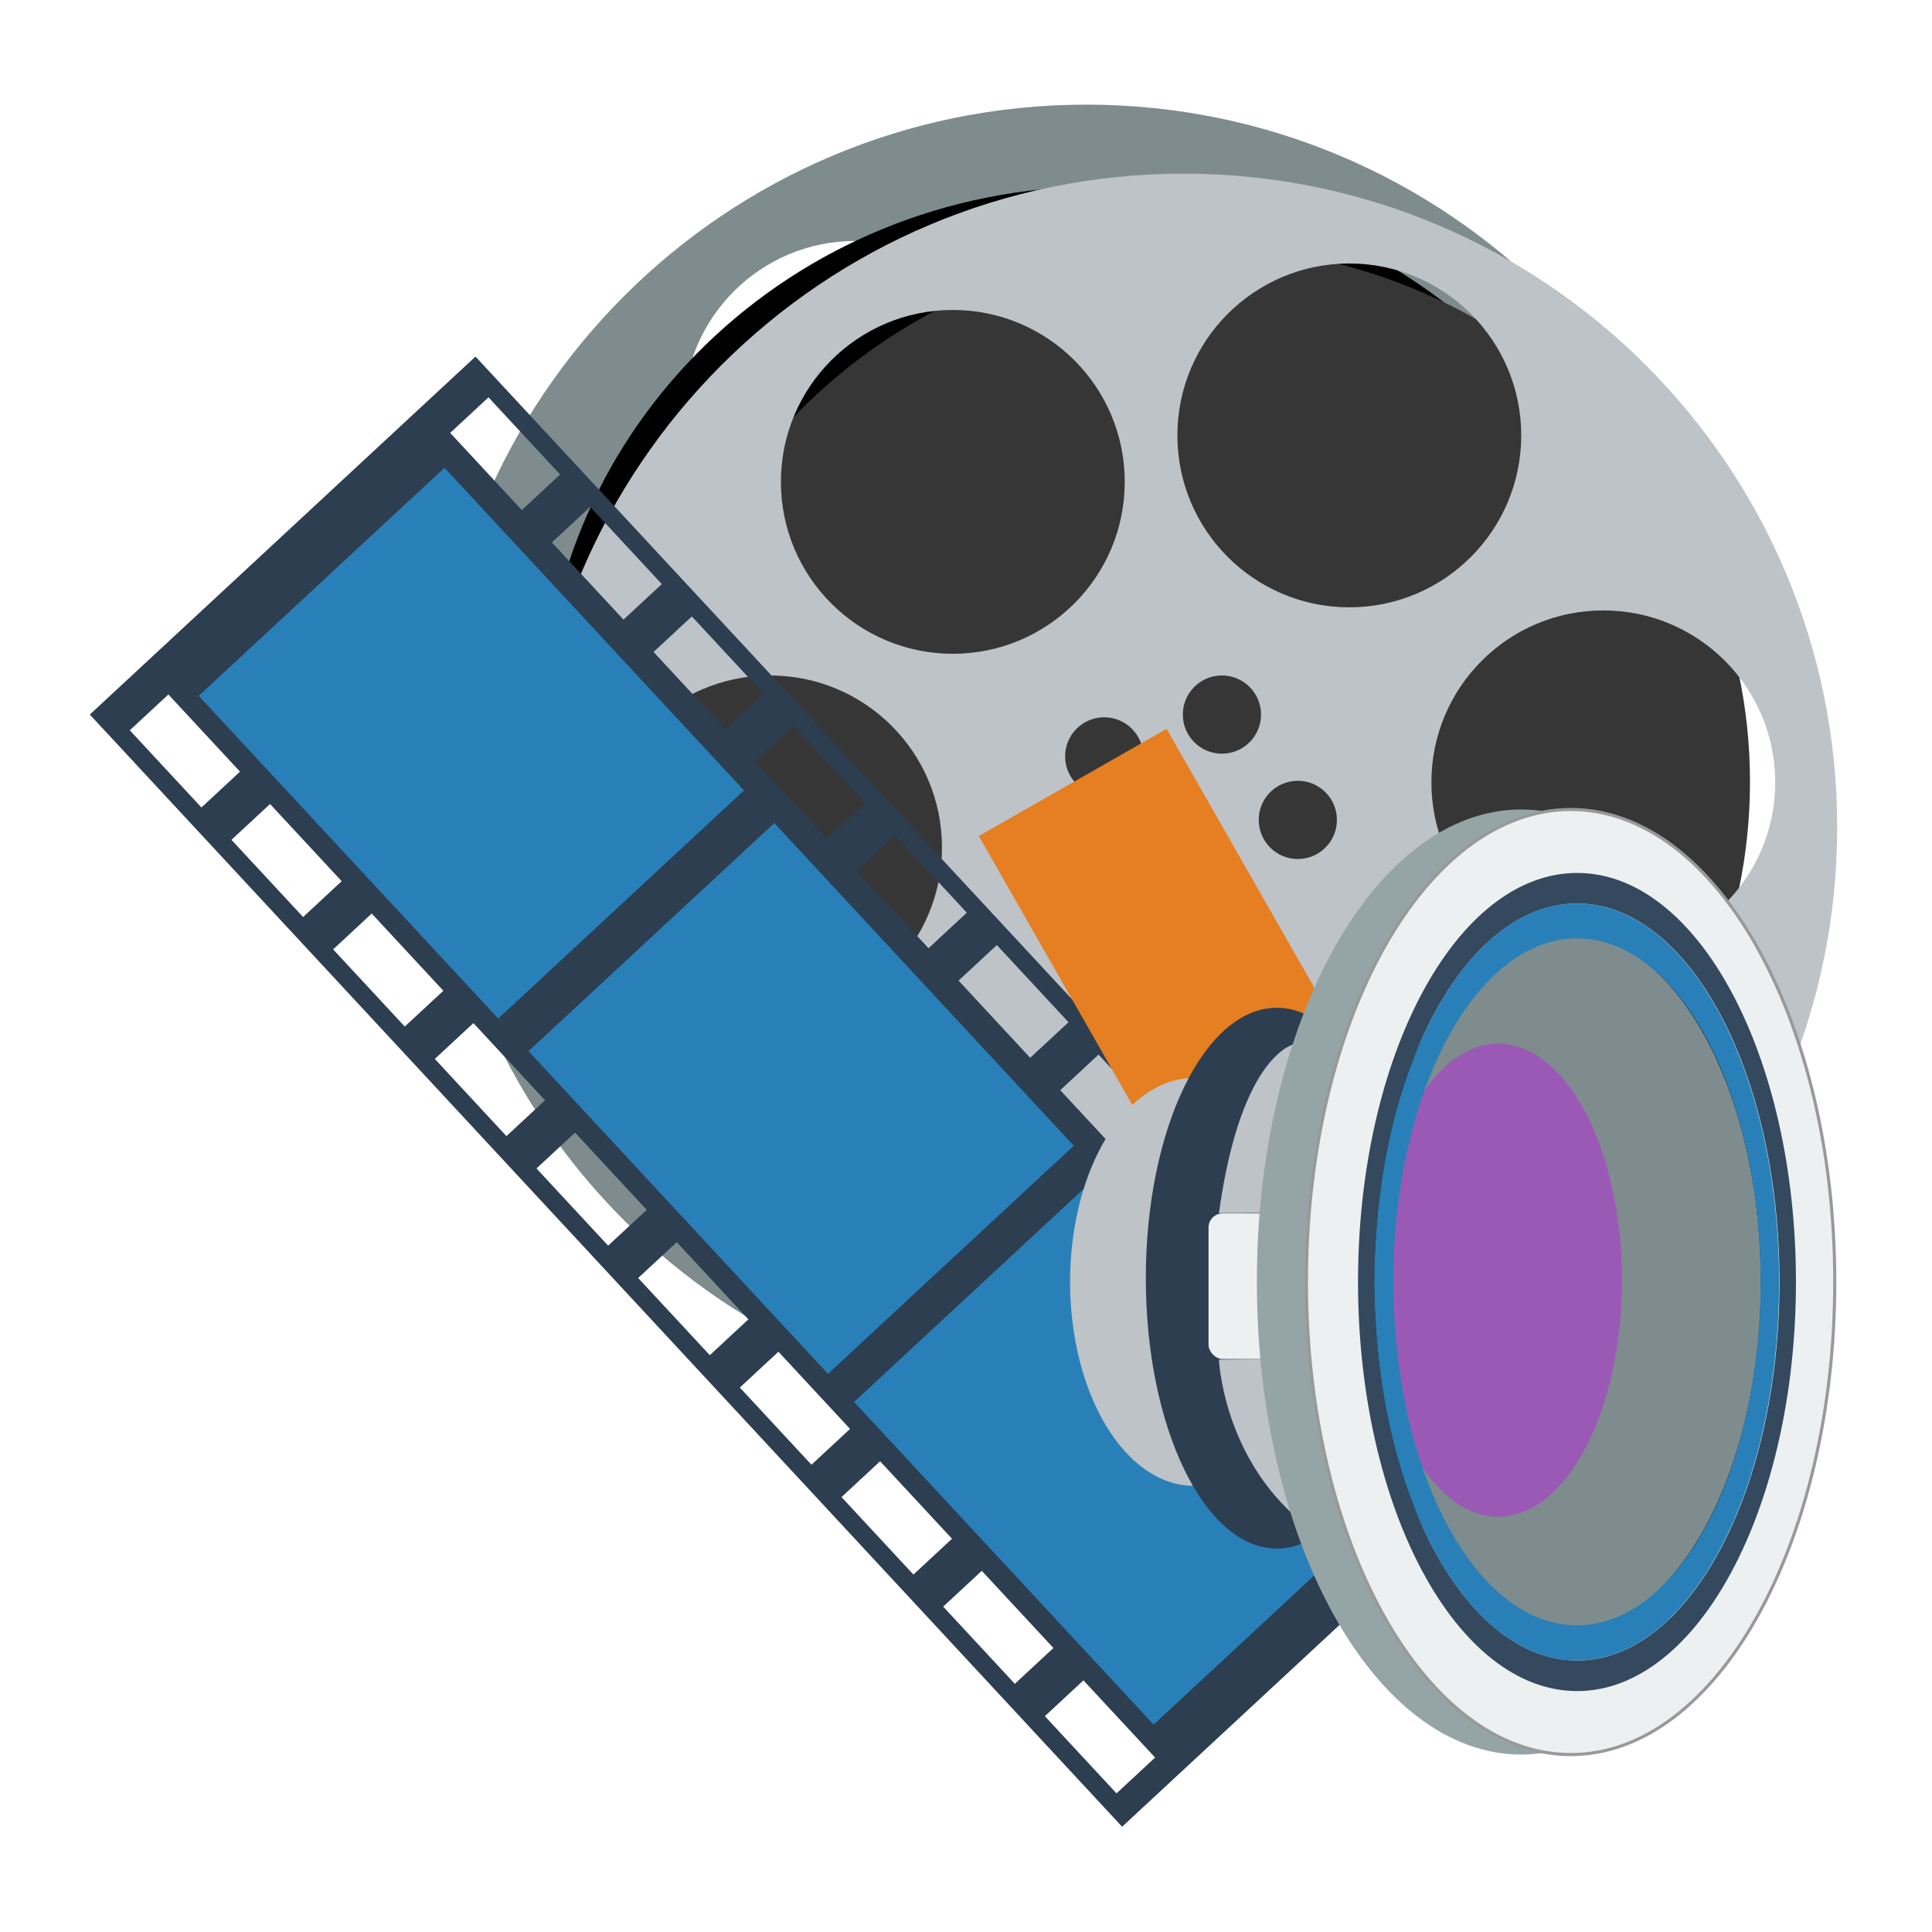 <?xml version="1.0" encoding="UTF-8" standalone="no"?>
<!-- Created with Inkscape (http://www.inkscape.org/) -->

<svg
   xmlns:dc="http://purl.org/dc/elements/1.1/"
   xmlns:cc="http://creativecommons.org/ns#"
   xmlns:rdf="http://www.w3.org/1999/02/22-rdf-syntax-ns#"
   xmlns:svg="http://www.w3.org/2000/svg"
   xmlns="http://www.w3.org/2000/svg"
   xmlns:sodipodi="http://sodipodi.sourceforge.net/DTD/sodipodi-0.dtd"
   xmlns:inkscape="http://www.inkscape.org/namespaces/inkscape"
   width="48"
   height="48"
   id="svg4372"
   version="1.1"
   inkscape:version="0.48.4 r9939"
   sodipodi:docname="smplayer.svg">
  <defs
     id="defs4374" />
  <sodipodi:namedview
     id="base"
     pagecolor="#ffffff"
     bordercolor="#666666"
     borderopacity="1.0"
     inkscape:pageopacity="0.0"
     inkscape:pageshadow="2"
     inkscape:zoom="4.4920345"
     inkscape:cx="48.000114"
     inkscape:cy="11.635108"
     inkscape:document-units="px"
     inkscape:current-layer="svg4372"
     showgrid="false"
     showguides="true"
     fit-margin-top="0"
     fit-margin-left="0"
     fit-margin-right="0"
     fit-margin-bottom="0"
     inkscape:window-width="1008"
     inkscape:window-height="640"
     inkscape:window-x="109"
     inkscape:window-y="139"
     inkscape:window-maximized="0" />
  <g
     inkscape:label="Layer 1"
     inkscape:groupmode="layer"
     id="layer1"
     transform="matrix(0.965,0,0,0.965,-261.693,-350.735)">
    <g
       transform="matrix(0.319,0,0,0.319,282.198,368.246)"
       style="display:inline"
       id="g7692">
      <g
         transform="translate(40.643,0.429)"
         id="g4858-4"
         style="display:inline">
        <path
           inkscape:connector-curvature="0"
           id="path4749-5"
           d="m 12.5,-7 c -29.133,0 -52.75,23.617 -52.75,52.75 0,29.133 23.617,52.75 52.75,52.75 29.133,0 52.75,-23.617 52.75,-52.75 C 65.25,16.617 41.633,-7 12.5,-7 z M 25.875,0.25 C 33.538,0.25 39.75,6.462 39.75,14.125 39.75,21.788 33.538,28 25.875,28 18.212,28 12,21.788 12,14.125 12,6.462 18.212,0.25 25.875,0.25 z M -6.125,4 C 1.538,4 7.75,10.212 7.75,17.875 7.75,25.538 1.538,31.75 -6.125,31.75 -13.788,31.75 -20,25.538 -20,17.875 -20,10.212 -13.788,4 -6.125,4 z m 52.5,24.25 c 7.663,0 13.875,6.212 13.875,13.875 C 60.25,49.788 54.038,56 46.375,56 38.712,56 32.5,49.788 32.5,42.125 32.5,34.462 38.712,28.25 46.375,28.25 z m -67.25,5.25 c 7.663,0 13.875,6.212 13.875,13.875 0,7.663 -6.212,13.875 -13.875,13.875 -7.663,0 -13.875,-6.212 -13.875,-13.875 0,-7.663 6.212,-13.875 13.875,-13.875 z m 36.469,0 c 1.743,0 3.156,1.413 3.156,3.156 0,1.743 -1.413,3.156 -3.156,3.156 -1.743,0 -3.156,-1.413 -3.156,-3.156 0,-1.743 1.413,-3.156 3.156,-3.156 z m -9.5,3.375 c 1.743,0 3.156,1.413 3.156,3.156 0,1.743 -1.413,3.156 -3.156,3.156 -1.743,0 -3.156,-1.413 -3.156,-3.156 0,-1.743 1.413,-3.156 3.156,-3.156 z M 21.719,42 c 1.743,0 3.156,1.413 3.156,3.156 0,1.743 -1.413,3.156 -3.156,3.156 -1.743,0 -3.156,-1.413 -3.156,-3.156 C 18.562,43.413 19.976,42 21.719,42 z"
           style="color:#000000;fill:#7f8c8d;fill-opacity:1;fill-rule:nonzero;stroke:none;stroke-width:5;marker:none;visibility:visible;display:inline;overflow:visible;enable-background:accumulate" />
      </g>
      <path
         sodipodi:type="arc"
         style="color:#000000;fill:#000000;fill-opacity:1;fill-rule:nonzero;stroke:none;stroke-width:0.1;marker:none;visibility:visible;display:inline;overflow:visible;enable-background:accumulate"
         id="path4747-6"
         sodipodi:cx="64.220711"
         sodipodi:cy="8.1923895"
         sodipodi:rx="41.920361"
         sodipodi:ry="41.920361"
         d="m 106.141,8.192 c 0,23.152 -18.768,41.92 -41.92,41.92 -23.152,0 -41.92,-18.768 -41.92,-41.92 0,-23.152 18.768,-41.92 41.92,-41.92 23.152,0 41.92,18.768 41.92,41.92 z"
         transform="matrix(1.072,0,0,1.04,-14.636,35.113)" />
      <path
         transform="matrix(1.063,0,0,1.031,-6.115,39.636)"
         d="m 106.141,8.192 c 0,23.152 -18.768,41.92 -41.92,41.92 -23.152,0 -41.92,-18.768 -41.92,-41.92 0,-23.152 18.768,-41.92 41.92,-41.92 23.152,0 41.92,18.768 41.92,41.92 z"
         sodipodi:ry="41.920361"
         sodipodi:rx="41.920361"
         sodipodi:cy="8.1923895"
         sodipodi:cx="64.220711"
         id="path4741-3"
         style="color:#000000;fill:#363636;fill-opacity:1;fill-rule:nonzero;stroke:none;stroke-width:0.1;marker:none;visibility:visible;display:inline;overflow:visible;enable-background:accumulate"
         sodipodi:type="arc" />
      <path
         inkscape:connector-curvature="0"
         id="path3526-4"
         d="M 61,-1 C 31.867,-1 8.25,22.617 8.25,51.75 8.25,80.883 31.867,104.5 61,104.5 90.133,104.5 113.75,80.883 113.75,51.75 113.75,22.617 90.133,-1 61,-1 z M 74.375,6.25 c 7.663,0 13.875,6.212 13.875,13.875 0,7.663 -6.212,13.875 -13.875,13.875 -7.663,0 -13.875,-6.212 -13.875,-13.875 0,-7.663 6.212,-13.875 13.875,-13.875 z m -32,3.75 c 7.663,0 13.875,6.212 13.875,13.875 0,7.663 -6.212,13.875 -13.875,13.875 -7.663,0 -13.875,-6.212 -13.875,-13.875 0,-7.663 6.212,-13.875 13.875,-13.875 z m 52.5,24.25 c 7.663,0 13.875,6.212 13.875,13.875 0,7.663 -6.212,13.875 -13.875,13.875 -7.663,0 -13.875,-6.212 -13.875,-13.875 0,-7.663 6.212,-13.875 13.875,-13.875 z m -67.25,5.25 c 7.663,0 13.875,6.212 13.875,13.875 0,7.663 -6.212,13.875 -13.875,13.875 -7.663,0 -13.875,-6.212 -13.875,-13.875 0,-7.663 6.212,-13.875 13.875,-13.875 z m 36.469,0 c 1.743,0 3.156,1.413 3.156,3.156 0,1.743 -1.413,3.156 -3.156,3.156 -1.743,0 -3.156,-1.413 -3.156,-3.156 0,-1.743 1.413,-3.156 3.156,-3.156 z m -9.5,3.375 c 1.743,0 3.156,1.413 3.156,3.156 0,1.743 -1.413,3.156 -3.156,3.156 -1.743,0 -3.156,-1.413 -3.156,-3.156 0,-1.743 1.413,-3.156 3.156,-3.156 z m 15.625,5.125 c 1.743,0 3.156,1.413 3.156,3.156 0,1.743 -1.413,3.156 -3.156,3.156 -1.743,0 -3.156,-1.413 -3.156,-3.156 0,-1.743 1.413,-3.156 3.156,-3.156 z"
         style="color:#000000;fill:#bdc3c7;fill-opacity:1;fill-rule:nonzero;stroke:none;stroke-width:5;marker:none;visibility:visible;display:inline;overflow:visible;enable-background:accumulate" />
      <g
         transform="translate(60,-2.925885e-6)"
         id="g6846-6"
         style="display:inline">
        <path
           style="color:#000000;fill:#2980b9;fill-opacity:1;fill-rule:nonzero;stroke:none;stroke-width:1;marker:none;visibility:visible;display:inline;overflow:visible;filter:url(#filter6834-3);enable-background:accumulate"
           d="M -59.234,21.163 -81.729,39.455 -0.553,126.467 20.123,105.593 z"
           id="path4327-3"
           inkscape:connector-curvature="0"
           sodipodi:nodetypes="ccccc" />
        <path
           style="color:#000000;fill:#2c3e50;fill-opacity:1;fill-rule:nonzero;stroke:none;stroke-width:5;marker:none;visibility:visible;display:inline;overflow:visible"
           d="M -87.276,42.654 -3.962,132.416 27.165,103.525 -56.149,13.763 -87.276,42.654 z m 3.225,1.27 3.115,-2.891 5.782,6.23 -3.115,2.891 -5.782,-6.23 z m 25.859,-24.002 3.092,-2.87 5.782,6.23 -3.092,2.87 -5.782,-6.23 z m -20.294,21.224 19.835,-18.41 24.172,26.042 -19.835,18.41 -24.172,-26.042 z m 2.641,11.619 3.115,-2.891 5.782,6.23 -3.115,2.891 -5.782,-6.23 z m 25.859,-24.002 3.092,-2.87 5.782,6.23 -3.092,2.87 -5.782,-6.23 z m -17.653,32.843 3.115,-2.891 5.782,6.23 -3.115,2.891 -5.782,-6.23 z m 25.859,-24.002 3.092,-2.87 5.782,6.23 -3.092,2.87 -5.782,-6.23 z m -17.653,32.843 3.115,-2.891 5.782,6.23 -3.115,2.891 -5.782,-6.23 z m 25.859,-24.002 3.092,-2.87 5.782,6.23 -3.092,2.87 -5.782,-6.23 z M -51.869,69.822 -32.034,51.412 -7.863,77.454 -27.698,95.864 -51.869,69.822 z m 0.642,9.466 3.115,-2.891 5.782,6.23 -3.115,2.891 -5.782,-6.23 z m 25.859,-24.002 3.092,-2.87 5.782,6.23 -3.092,2.87 -5.782,-6.23 z m -17.653,32.843 3.115,-2.891 5.782,6.23 -3.115,2.891 -5.782,-6.23 z m 25.859,-24.002 3.092,-2.87 5.782,6.23 -3.092,2.87 -5.782,-6.23 z m -17.653,32.843 3.115,-2.891 5.782,6.23 -3.115,2.891 -5.782,-6.23 z M -8.956,72.969 -5.864,70.099 -0.081,76.329 -3.173,79.199 -8.956,72.969 z M -25.593,98.132 -5.758,79.722 18.414,105.764 -1.421,124.174 -25.593,98.132 z m -1.016,7.679 3.115,-2.891 5.804,6.253 -3.115,2.891 -5.804,-6.253 z m 25.859,-24.002 3.092,-2.87 5.804,6.253 -3.092,2.87 -5.804,-6.253 z m -17.653,32.843 3.115,-2.891 5.782,6.23 -3.115,2.891 -5.782,-6.23 z m 25.859,-24.002 3.092,-2.87 5.782,6.23 -3.092,2.87 -5.782,-6.23 z m -17.653,32.843 3.115,-2.891 5.782,6.23 -3.115,2.891 -5.782,-6.23 z m 25.859,-24.002 3.092,-2.87 5.782,6.23 -3.092,2.87 -5.782,-6.23 z"
           id="rect3549-5"
           inkscape:connector-curvature="0"
           inkscape:transform-center-x="26.093797"
           inkscape:transform-center-y="-59.32673" />
      </g>
      <rect
         transform="matrix(0.869,-0.496,0.496,0.869,0,0)"
         inkscape:transform-center-y="7.8939668"
         inkscape:transform-center-x="-14.541519"
         y="67.567"
         x="12.613"
         height="28.125"
         width="17.438"
         id="rect4331-6"
         style="color:#000000;fill:#e67e22;fill-opacity:1;fill-rule:nonzero;stroke:none;stroke-width:5;marker:none;visibility:visible;display:inline;overflow:visible;enable-background:accumulate" />
      <g
         transform="translate(39.958,1.625)"
         style="opacity:0.415;color:#000000;fill:#000000;fill-opacity:1;fill-rule:nonzero;stroke:none;stroke-width:0.221;marker:none;visibility:visible;display:inline;overflow:visible;filter:url(#filter6417-8-2);enable-background:accumulate"
         id="g6429-2" />
      <path
         sodipodi:type="arc"
         style="color:#000000;fill:#bdc3c7;fill-opacity:1;fill-rule:nonzero;stroke:none;stroke-width:0.256;marker:none;visibility:visible;display:inline;overflow:visible;enable-background:accumulate"
         id="path4556-4"
         sodipodi:cx="93.69165"
         sodipodi:cy="88.221825"
         sodipodi:rx="11.578874"
         sodipodi:ry="19.091883"
         d="m 105.271,88.222 c 0,10.544 -5.184,19.092 -11.579,19.092 -6.395,0 -11.579,-8.548 -11.579,-19.092 0,-10.544 5.184,-19.092 11.579,-19.092 6.395,0 11.579,8.548 11.579,19.092 z"
         transform="matrix(0.862,0,0,0.862,-18.943,12.397)" />
      <path
         transform="matrix(0.913,0,0,1.143,-17.018,-12.696)"
         d="m 105.271,88.222 c 0,10.544 -5.184,19.092 -11.579,19.092 -6.395,0 -11.579,-8.548 -11.579,-19.092 0,-10.544 5.184,-19.092 11.579,-19.092 6.395,0 11.579,8.548 11.579,19.092 z"
         sodipodi:ry="19.091883"
         sodipodi:rx="11.578874"
         sodipodi:cy="88.221825"
         sodipodi:cx="93.69165"
         id="path4495-2"
         style="color:#000000;fill:#2c3e50;fill-opacity:1;fill-rule:nonzero;stroke:none;stroke-width:0.256;marker:none;visibility:visible;display:inline;overflow:visible;enable-background:accumulate"
         sodipodi:type="arc" />
      <g
         style="opacity:0.572;fill:#000000;display:inline"
         id="g4690-3"
         transform="translate(2.8808586e-8,-2.925885e-6)" />
      <g
         id="g6469-9"
         style="display:inline"
         transform="translate(2.8808586e-8,-2.925885e-6)">
        <path
           style="color:#000000;fill:#bdc3c7;fill-opacity:1;fill-rule:nonzero;stroke:none;stroke-width:1px;marker:none;visibility:visible;display:inline;overflow:visible;filter:url(#filter6246-6);enable-background:accumulate"
           d="m 63.852,94.715 c 0,0 0.3,7.302 6.008,12.516 L 67.897,94.668 z"
           id="path6154-2"
           inkscape:connector-curvature="0"
           sodipodi:nodetypes="cccc" />
        <path
           style="color:#000000;fill:#bdc3c7;fill-opacity:1;fill-rule:nonzero;stroke:none;stroke-width:1px;marker:none;visibility:visible;display:inline;overflow:visible;filter:url(#filter6262-5);enable-background:accumulate"
           d="m 70.015,69.228 -1.558,13.649 -4.604,0.012 c 1.796,-13.004 6.162,-13.661 6.162,-13.661 z"
           id="path6152-9"
           inkscape:connector-curvature="0"
           sodipodi:nodetypes="cccc" />
      </g>
      <rect
         ry="1.149"
         y="82.913"
         x="63.013"
         height="11.754"
         width="5.187"
         id="rect6150-4"
         style="color:#000000;fill:#ecf0f1;fill-opacity:1;fill-rule:nonzero;stroke:none;stroke-width:0.1;marker:none;visibility:visible;display:inline;overflow:visible;enable-background:accumulate" />
      <path
         inkscape:connector-curvature="0"
         id="path6106-6"
         d="m 88.253,50.316 c -11.774,0 -21.339,17.053 -21.339,38.118 0,21.064 9.565,38.157 21.339,38.157 11.774,0 21.302,-17.092 21.302,-38.157 0,-21.064 -9.528,-38.118 -21.302,-38.118 z"
         style="color:#000000;fill:#95a5a6;fill-opacity:1;fill-rule:nonzero;stroke:none;stroke-width:0.25;marker:none;visibility:visible;display:inline;overflow:visible;enable-background:accumulate"
         sodipodi:nodetypes="sssss" />
      <path
         sodipodi:nodetypes="sssss"
         style="color:#000000;fill:#ecf0f1;fill-opacity:1;fill-rule:nonzero;stroke:#999999;stroke-width:0.25;marker:none;visibility:visible;display:inline;overflow:visible;enable-background:accumulate"
         d="m 92.253,50.316 c -11.774,0 -21.339,17.053 -21.339,38.118 0,21.064 9.565,38.157 21.339,38.157 11.774,0 21.302,-17.092 21.302,-38.157 0,-21.064 -9.528,-38.118 -21.302,-38.118 z"
         id="path6075-4"
         inkscape:connector-curvature="0" />
      <path
         transform="matrix(0.964,0,0,1.097,7.066,-8.04)"
         d="m 104.652,87.957 c 0,14.352 -7.341,25.986 -16.396,25.986 -9.055,0 -16.396,-11.634 -16.396,-25.986 0,-14.352 7.341,-25.986 16.396,-25.986 9.055,0 16.396,11.634 16.396,25.986 z"
         sodipodi:ry="25.986174"
         sodipodi:rx="16.396038"
         sodipodi:cy="87.956657"
         sodipodi:cx="88.255768"
         id="path6004-3"
         style="color:#000000;fill:#7f8c8d;fill-opacity:1;fill-rule:nonzero;stroke:#000000;stroke-width:0.75;marker:none;visibility:visible;display:inline;overflow:visible;filter:url(#filter6353-9);enable-background:accumulate"
         sodipodi:type="arc" />
      <g
         transform="translate(40,-2.925885e-6)"
         id="g5977-0"
         style="display:inline">
        <path
           sodipodi:type="arc"
           style="color:#000000;fill:#9b59b6;fill-opacity:1;fill-rule:nonzero;stroke:none;stroke-width:0.75;marker:none;visibility:visible;display:inline;overflow:visible;enable-background:accumulate"
           id="path5919-8"
           sodipodi:cx="93.69165"
           sodipodi:cy="88.221825"
           sodipodi:rx="11.578874"
           sodipodi:ry="19.091883"
           d="m 105.271,88.222 c 0,10.544 -5.184,19.092 -11.579,19.092 -6.395,0 -11.579,-8.548 -11.579,-19.092 0,-10.544 5.184,-19.092 11.579,-19.092 6.395,0 11.579,8.548 11.579,19.092 z"
           transform="matrix(0.863,0,0,1,-34.463,0.088)" />
      </g>
      <path
         inkscape:connector-curvature="0"
         id="path6041-5"
         d="m 92.764,55.437 c -9.753,0 -17.686,14.769 -17.686,33 0,18.231 7.933,33.031 17.686,33.031 9.753,0 17.658,-14.8 17.658,-33.031 0,-18.231 -7.905,-33 -17.658,-33 z m 0,2.469 c 9.026,0 16.33,13.659 16.33,30.531 0,16.872 -7.304,30.563 -16.33,30.563 -9.026,0 -16.358,-13.691 -16.358,-30.563 0,-16.872 7.332,-30.531 16.358,-30.531 z"
         style="color:#000000;fill:#34495e;fill-opacity:1;fill-rule:nonzero;stroke:none;stroke-width:0.25;marker:none;visibility:visible;display:inline;overflow:visible;enable-background:accumulate" />
      <path
         inkscape:connector-curvature="0"
         id="path6019-7"
         d="m 92.748,57.906 c -9.017,0 -16.342,13.659 -16.342,30.531 0,16.872 7.325,30.563 16.342,30.563 9.017,0 16.314,-13.691 16.314,-30.563 0,-16.872 -7.297,-30.531 -16.314,-30.531 z m 0,2.812 c 8.179,0 14.818,12.415 14.818,27.719 0,15.304 -6.639,27.719 -14.818,27.719 -8.179,0 -14.818,-12.415 -14.818,-27.719 0,-15.304 6.639,-27.719 14.818,-27.719 z"
         style="color:#000000;fill:#2980b9;fill-opacity:1;fill-rule:nonzero;stroke:none;stroke-width:0.75;marker:none;visibility:visible;display:inline;overflow:visible;enable-background:accumulate" />
    </g>
  </g>
</svg>
